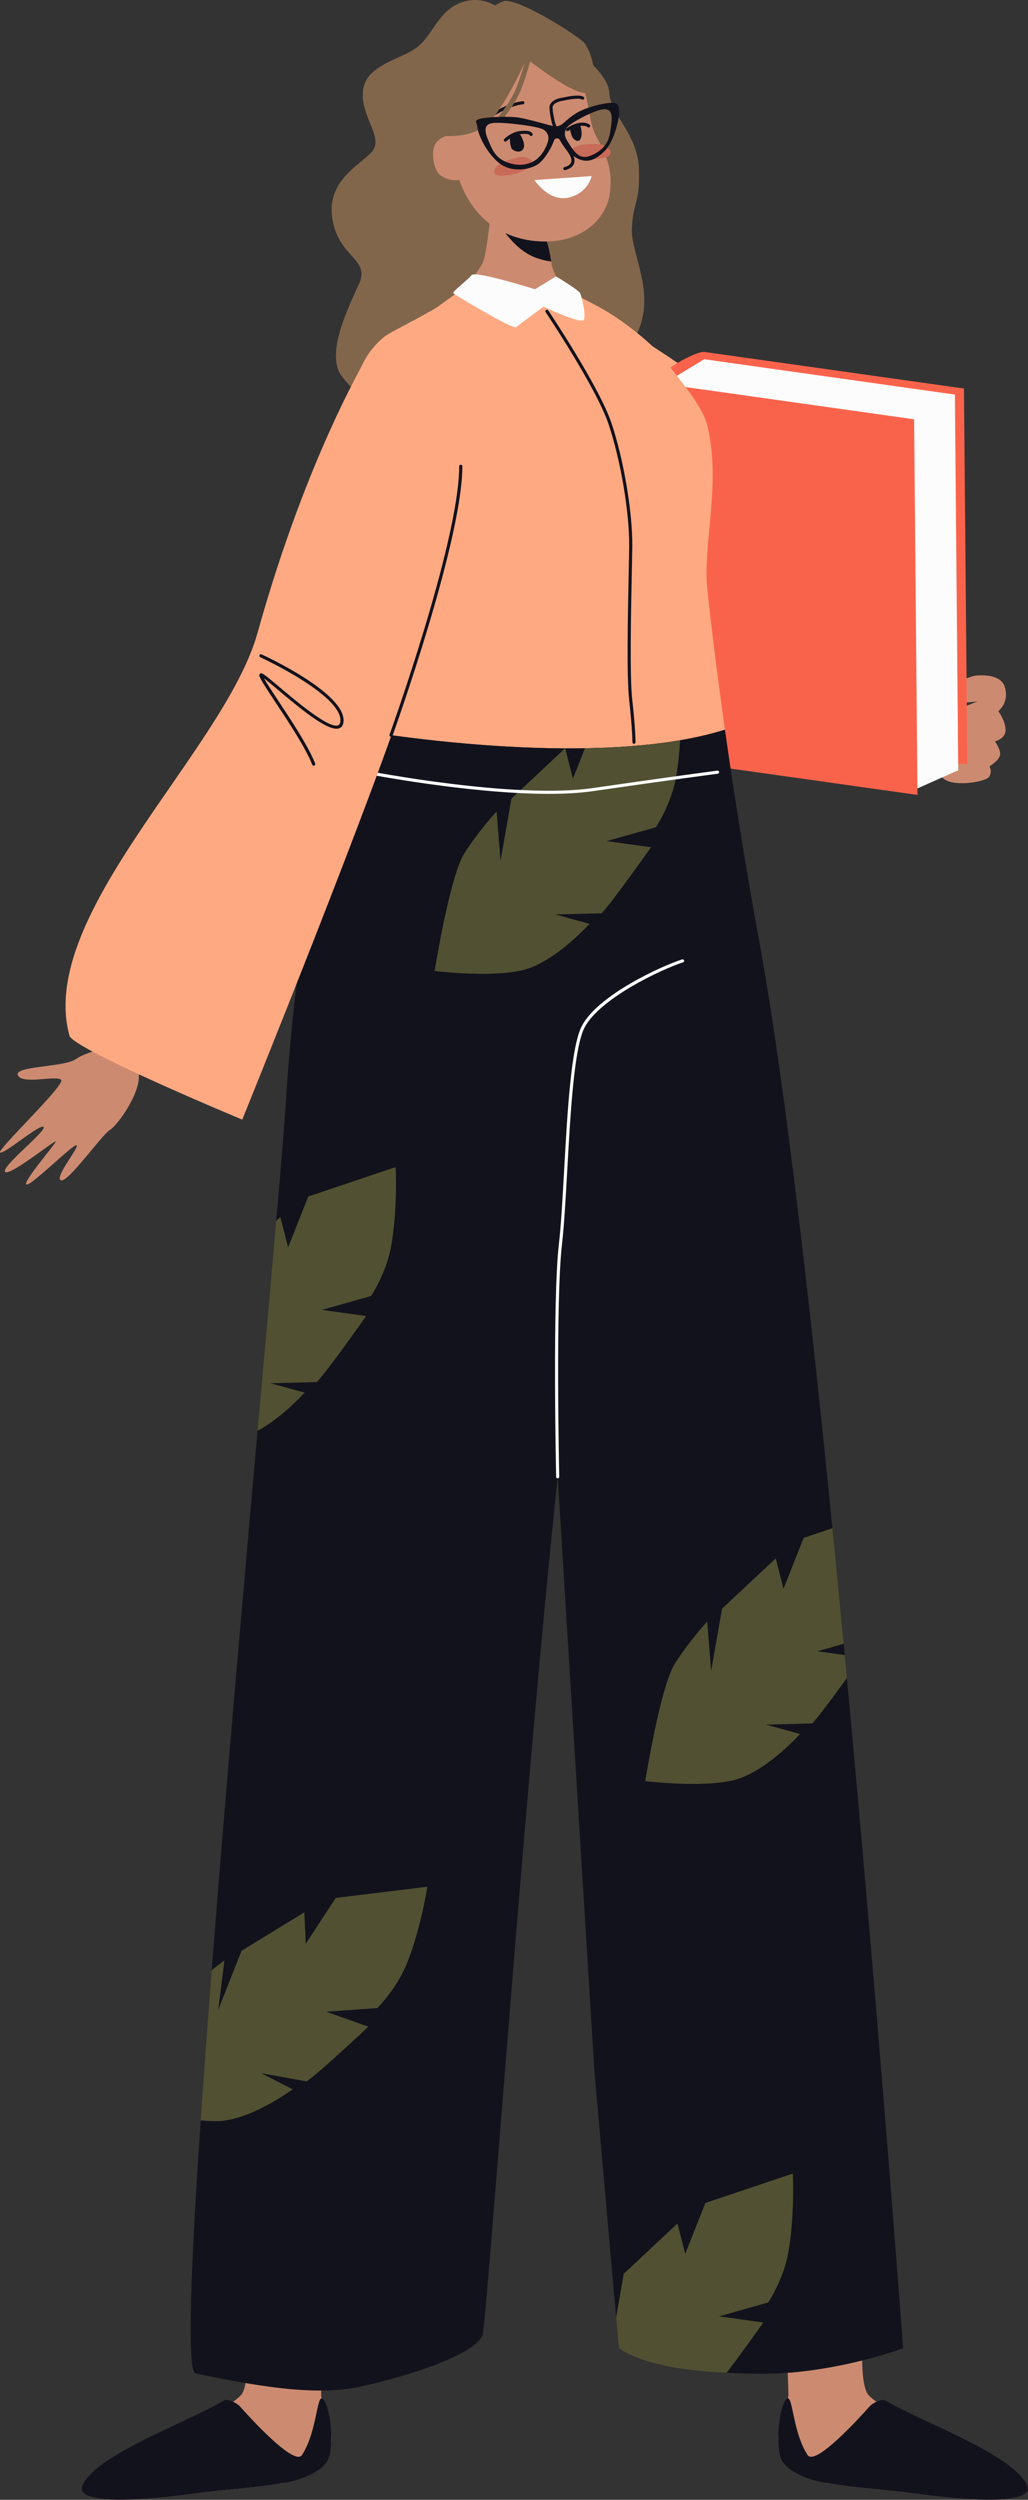 <svg id="_лой_2" xmlns="http://www.w3.org/2000/svg" width="444.26" height="1080" viewBox="0 0 444.26 1080"><rect x="0" y="0" width="444.26" height="1080" fill="#333333" stroke="none"/><g id="Pupils04_567114690"><g id="Pupils04_567114690-2"><path d="M434.28 296.86c-2.02-6.68-13.29-4.88-13.29-4.88.0.0-16.91 4.94-14.36 9.04 2.55 4.11 15.83 1.98 15.83 1.98l-8.12 3.3s-8.4 3.82-8.88 7.37c-.48 3.55 4.98 4.2 4.98 4.2.0.0-5.16 2.07-4.02 6.06 1.14 3.99 5.15 4.23 5.15 4.23.0.0-8 3.17-4.33 7.69 3.67 4.52 18.89 2.06 20.29-.32 1.4-2.38.06-4.41.06-4.41.0.0 4.23-2.59 4.6-4.95.38-2.36-2.22-5.86-2.22-5.86.0.0 4.63-1.07 4.6-4.95-.03-3.88-3.13-8.14-3.13-8.14.0.0 4.84-3.68 2.82-10.36z" fill="#cc8b70"/><g><path d="M47.15 452.51s-9.34 1.63-14.48 5.13c-5.14 3.5-27.04 2.86-24.91 6.98 2.13 4.12 16.87-.27 18.67 1.95 1.8 2.22-28.03 30.43-26.36 31.35 1.67.92 17.49-12.75 18.78-11.02 1.28 1.73-18.31 17.08-16.67 19.35s21.38-13.63 21.89-13.14c.51.49-14.2 17.3-12.72 18.62 1.48 1.32 20.3-17.61 21.72-16.94s-9.8 14.06-6.73 15.15c3.08 1.09 17.46-19.46 21.18-21.79 3.71-2.32 14.3-17.5 12.25-25.18-2.05-7.68-8.21-13.22-12.62-10.48z" fill="#cc8b70"/><path d="M218.73 6.3s-7.17-8.87-18.36-5.57c-11.19 3.31-13.13 14.92-20.8 20.17-7.67 5.24-21.8 7.42-22.74 18.63-.93 11.21 9.47 20.25 3.66 26.3-5.81 6.05-19.72 12.75-16.78 29.2 2.94 16.46 16.28 16.78 11.48 27.51-4.81 10.73-14.56 30.25-7.6 39.85 6.96 9.6 27.61 25.57 48.41 20.65 20.8-4.92 64.67-15.25 77.08-34.82 12.41-19.58-.74-37.62.0-49.89.74-12.28 3.42-9.79 3.04-25.13-.38-15.33-12.24-23.31-12.81-33.09-.57-9.78-17.76-20.53-21.7-24.62-3.93-4.09-22.87-9.2-22.87-9.2z" fill="#82664b"/><path d="M273.07 143.95s113.04 68.79 106.03 106.91c-7.01 38.12-33.49 47.03-60.52 37.21-27.03-9.83-73.28-87-80.17-106.51-9.54-27.02 16.03-46.43 34.66-37.61z" fill="#ffa982"/><g><path d="M337.83 1045.39s2.87-9.66 2.88-10.29c.02-9.07-1.47-27.49-1.47-27.49l33.8-2.24s-2.07 24.77 2.35 29.44c11.22 11.87 59.29 22.85 68.2 38.2 5.9 10.17-29.11 7-48.79 4.23-19.68-2.77-45.51-2.73-53.72-11.2-8.21-8.47-3.26-20.67-3.26-20.67z" fill="#cc8b70"/><path d="M339.6 1036.81c3.13-4.25 2.46 13.15 9.39 23.83 3.33 5.13 23.08-16.79 26.77-20.93 1.44-1.61 4.28-2.84 6.33-2.91 17.05 10.03 53.7 22.75 61.51 36.21 5.9 10.17-29.11 7-48.79 4.23-12.11-1.7-26.55-2.34-37.78-4.56-.3-.04-.59-.08-.88-.12-6.26-.96-16.77-4.81-18.79-10.82-2.01-6.01-.89-20.69 2.24-24.94z" fill="#12121c"/></g><g><path d="M141.67 1045.39s-2.87-9.66-2.88-10.29c-.02-9.07 1.47-27.49 1.47-27.49l-33.8-2.24s2.07 24.77-2.35 29.44c-11.22 11.87-59.29 22.85-68.2 38.2-5.9 10.17 29.11 7 48.79 4.23 19.68-2.77 45.51-2.73 53.72-11.2 8.21-8.47 3.26-20.67 3.26-20.67z" fill="#cc8b70"/><path d="M139.9 1036.81c-3.13-4.25-2.46 13.15-9.39 23.83-3.33 5.13-23.07-16.79-26.77-20.93-1.44-1.61-4.28-2.84-6.33-2.91-17.05 10.03-53.7 22.75-61.51 36.21-5.9 10.17 29.11 7 48.79 4.23 12.11-1.7 26.55-2.34 37.78-4.56.3-.04.59-.08.88-.12 6.26-.96 16.77-4.81 18.79-10.82s.89-20.69-2.24-24.94z" fill="#12121c"/></g><g><path d="M305.16 152.15l-.57-.08c-4.07-.59-21.03 9.21-20.98 13.37h0l7.94 1.15 1.36 154.75 125.13 8.81-1.46-162.29-111.43-15.71z" fill="#fa634b"/><path d="M414.11 332.76 395.34 341.14 288.99 323.96 286.76 165.88 304.32 155.2 412.66 170.47 414.11 332.76z" fill="#fcfcfc"/><path d="M396.5 343.44 285.07 327.73 283.61 165.44 395.04 181.15 396.5 343.44z" fill="#fa634b"/></g><path d="M243.5 124.14c-1.55-1.15-4.68-7-5.13-10.06-.34-2.35-.69-5.11-1.55-8.08-5.01-17.35-23.63-23.99-23.63-23.99.0.0-1.9 20.59-3.86 29.49-.66 2.99-4.7 8.69-8.5 12.14l35.52 9.24 7.15-8.73z" fill="#cc8b70"/><path d="M231.29 111.24c-10.09-3.81-16.56-16.09-16.56-16.09l20.38 6.34c.67 1.42 1.24 2.92 1.7 4.52.72 2.51 1.08 4.87 1.39 6.95-1.98-.21-4.28-.72-6.92-1.72z" fill="#12121c"/><path d="M198.49 77.71s-4.07 1.01-8.13-1.99c-3.23-2.38-4.34-11.06-1.82-14.1 2.52-3.03 6.15-3.36 6.94-3.67.79-.31-2-18.69 1.76-28.34 3.75-9.65 5.66-14.27 20.56-14.94 14.91-.67 23.25 6.58 28.83 12.32 5.57 5.74 7.44 18.61 8.65 24.71 1.2 6.09 2.86 7.76 4.37 10.94 3.48 7.34 5.12 12.62 3.77 21.54-1.35 8.92-9.48 18.51-23.87 19.95-14.39 1.44-33.41-4.29-41.05-26.41z" fill="#cc8b70"/><path d="M244.1 73.53c-.3.0-.57-.2-.65-.49-.1-.36.11-.73.47-.83 1.62-.45 2.59-1.15 2.9-2.07.42-1.26-.29-3.08-2.1-5.41-3.64-4.71-6.13-10.74-6.39-12.28-.08-.5-.19-1-.29-1.51-.29-1.42-.6-2.88-.59-4.75.0-.15.18-3.29 5.89-4.05 1.07-.25 6.86-1.53 8.81-.34.32.19.42.61.23.93-.19.32-.61.42-.93.23-1.15-.7-5.43-.06-7.86.51-4.56.61-4.78 2.67-4.78 2.76.0 1.69.28 3.09.56 4.43.11.52.22 1.04.3 1.56.24 1.39 2.67 7.21 6.12 11.67 2.13 2.75 2.88 4.93 2.31 6.67-.46 1.38-1.74 2.37-3.82 2.95-.06.02-.12.03-.18.03z" fill="#12121c"/><path d="M212.09 50.83c-.21.0-.42-.1-.56-.29-.21-.31-.14-.73.17-.94.3-.21 7.46-5.17 14.19-5.89.38-.04.71.23.74.6.04.37-.23.71-.6.74-6.39.68-13.49 5.6-13.56 5.65-.12.08-.25.12-.39.12z" fill="#12121c"/><path d="M255.67 76.07s-1.42 7.33-9.95 9.3c-8.53 1.97-14.76-7.58-14.76-7.58l24.71-1.72z" fill="#fcfcfc"/><g><path d="M224.81 58.16s2.64 4.11 1.33 6.17c-1.31 2.06-4.15.95-4.95-.04-.79-.99-1.14-5.6-.61-5.89.53-.29 1.6-1.09 4.23-.25z" fill="#12121c"/><path d="M218.41 61.21c-.17.0-.34-.07-.48-.2-.27-.26-.27-.69.0-.96.12-.12 2.96-2.97 6.77-3.43 3.92-.47 5.13.41 5.45 1.23.13.35-.04.74-.39.88-.35.14-.74-.04-.88-.39-.1-.21-1.07-.73-4.02-.38-3.33.4-5.94 3.01-5.97 3.04-.13.13-.31.2-.48.2z" fill="#12121c"/></g><path d="M305.41 251.81c-.88-20.62 5.98-43.75.35-67.66-2.46-10.45-15.38-23.37-19.77-30.63-3.88-3.95-8.06-7.71-12.5-11.16-2.04-1.58-3.95-2.97-5.75-4.22h0c-5.68-3.91-10.28-6.32-14.23-8.32-3.82-1.93-7.03-3.49-10.01-5.67l-7.71 6.76-34.96-7.27c-.46 1.03-9.75 7.49-11.99 9.13h0c-8.96 5.41-20.39 10.75-23.04 12.95-26.73 22.16-9.95 73.98-9.84 141.2.03 15.23-.99 26.1-1.94 28.41.0.0 101.48 18.07 159.28-.09-5.34-37.82-7.84-62.38-7.88-63.41z" fill="#ffa982"/><g><path d="M250.75 54.27s1.09 2.8.34 5.23c-.75 2.43-2.8 1.09-3.51.12-.71-.98-1.49-4.08-1.12-4.46.37-.39 2.22-1.45 4.29-.88z" fill="#12121c"/><path d="M245.26 56.69c-.2.0-.41-.09-.54-.27-.23-.3-.17-.72.13-.95.1-.08 2.47-1.86 5.42-2.37 3.13-.54 4.54.79 4.6.84.27.26.28.69.02.96-.26.27-.69.28-.96.02-.03-.03-1.03-.89-3.43-.48-2.63.45-4.81 2.09-4.83 2.11-.12.09-.27.14-.41.14z" fill="#12121c"/></g><path d="M224.91 67.81s-10.14 1.73-11.35 5.8 10.06 2.12 14.74-.88c4.68-3.01-.88-5.47-3.39-4.92z" fill="#c96b59"/><path d="M259.56 62.43s-10.22-1.2-12.53 2.37c-2.31 3.57 9.06 4.87 14.39 3.3 5.33-1.57.7-5.5-1.86-5.67z" fill="#c96b59"/><path d="M228.11 24.12s-8.76 20.08-16.34 28.31c-7.58 8.23-21.53 6.15-21.53 6.15.0.0-11.31-32.18-.77-45.02 10.54-12.84 26.45-4.02 29.8-1.42 3.35 2.6 8.84 11.98 8.84 11.98z" fill="#82664b"/><path d="M224.8 23.14s25.31 20.63 29.71 16.41c2.85-2.73 3.35-12.87-1.68-20.62-1.96-3.02-29.72-20.33-35.15-18.41-5.43 1.92-10.66 6.75-7.65 9.81 3 3.06 14.77 12.82 14.77 12.82z" fill="#82664b"/><path d="M216.68 51.55c.31.0.61-.13.83-.39.2-.24 4.96-5.96 7.45-11.95 2.46-5.91 4.91-15.41 5.01-15.81.15-.58-.2-1.16-.78-1.31-.58-.15-1.16.2-1.31.78-.02.1-2.51 9.75-4.91 15.52-2.37 5.68-7.07 11.34-7.12 11.4-.38.46-.32 1.14.14 1.52.2.17.45.25.69.25z" fill="#82664b"/><path d="M328.09 406.53c-6.31-34.35-11.2-65.83-14.8-91.3-57.8 18.16-159.28.09-159.28.09-15.87 38.32-26.4 94.93-30.44 160.45-3.68 59.66-51.7 547.07-39.06 549.65 24.05 4.92 50.78 10.11 71 5.73 20.22-4.37 49.74-13.66 53.02-22.41 1.85-4.94 17.31-226.71 32.49-370.72l15.84 256.68 10.59 119.84c12.19 8.33 34.97 10.88 62.32 10.99 30.55.12 60.53-10.99 60.53-10.99.0.0-33.04-449.2-62.21-608.01z" fill="#12121c"/><path d="M266.06 44.62c-1.7-.6-7.24.15-13.51 2.56-5.22 2-8.41 5.65-9.73 6.53-1.31.88-2.36 1.17-5.02.46-2.66-.71-10.07-2.82-13.93-3.41-3.85-.59-13.89-.26-16.66.64-1.48.48-1.65.97-1.5 1.33.27.61.47 1.25.54 1.91.5 4.71 5.2 12.86 10.09 16.28 5.41 3.79 12.93 2.2 16.09.06 3.16-2.14 6.18-7.9 6.67-9.46.49-1.56 1.12-2.32 2.86-1.27 1.74 1.04 1.57 4.58 6.8 7.75 4.94 3 8.76 1.03 12.65-2.87 3.89-3.9 5.95-13.21 6.08-15.25.13-2.04.27-4.65-1.43-5.25zm-29.29 16.61c-2.51 7.93-8.47 11.19-15.48 9.55-7.26-1.7-8.53-6.22-10.26-10.15-1.72-3.94-2.01-6.96 1.97-7.48 3.98-.52 18.92 1.27 21.67 2.74 1.1.59 1.7 1.42 2.02 2.21.4.99.41 2.1.08 3.13zm27.36-7.25c-.63 4.24-.7 8.93-6.91 12.35-6 3.3-8.21 1.04-12.4-6.03-.55-.92-.8-1.99-.68-3.05.1-.84.45-1.8 1.31-2.63 2.15-2.1 11.34-6.92 15.09-7.39 3.76-.47 4.22 2.53 3.59 6.76z" fill="#12121c"/><g><path d="M159.21 875.6l-18.2-6.46 22.02-1.59s8.58-8.44 12.98-19.67c6.1-15.56 8.66-32.74 8.66-32.74l-39.56 4.83-12.96 19.77-.64-13.53-27.12 16.6-10.06 25.43 2.65-21.27s-2.24 1.6-5.5 4.23c-1.79 22.98-3.4 44.85-4.76 64.85 3.97.43 7.73.52 10.82.04 13.71-2.13 28.93-13.45 28.93-13.45l-13.62-6.94 19.69 3.54c5.51-3.79 26.67-23.64 26.67-23.64z" fill="#515032"/><path d="M307.33 721.93l-1.7-21.37s-7.67 8.26-13.95 18.11c-6.28 9.86-12.84 50.82-12.84 50.82.0.0 28.3 3.51 41.29-1.34 13-4.86 25.62-19.01 25.62-19.01l-14.74-4.05 20-.51c2.75-2.86 9.75-12.36 14.98-19.62-.31-3.3-.62-6.61-.93-9.92l-11.84-1.64 11.38-3.21c-1.57-16.62-3.19-33.33-4.85-49.96l-12.44 4.19-8.7 21.97-3.36-13.12-23.21 21.73-4.72 26.94z" fill="#515032"/><path d="M131.64 601.66l-14.74-4.05 20-.51c4.64-4.82 21.35-28.53 21.35-28.53l-19.13-2.65 21.25-6s6.7-10 8.74-21.89c2.83-16.47 1.87-33.81 1.87-33.81l-37.77 12.72-8.7 21.97-3.36-13.12-1.8 1.68c-2.16 24.77-4.96 56.02-8.05 90.74 10.93-6.01 20.34-16.55 20.34-16.55z" fill="#515032"/><path d="M229.11 418.14c13-4.86 25.62-19.01 25.62-19.01l-14.74-4.05 20-.51c4.64-4.82 21.35-28.53 21.35-28.53l-19.13-2.65 21.25-6s6.7-10 8.74-21.89c.92-5.35 1.44-10.79 1.72-15.7-12.97 2.22-27.05 3.24-41.13 3.47l-5.19 13.11-3.34-13.05s-.06.0-.09.0l-23.14 21.67-4.72 26.94-1.7-21.37s-7.67 8.26-13.95 18.11c-6.28 9.86-12.84 50.82-12.84 50.82.0.0 28.3 3.51 41.29-1.34z" fill="#515032"/><path d="M329.87 1003.4l-19.13-2.65 21.25-6s6.7-10 8.74-21.89c2.83-16.47 1.87-33.81 1.87-33.81l-37.77 12.72-8.7 21.97-3.36-13.12-23.21 21.73-3.29 18.79 1.18 13.39c9.77 6.67 26.33 9.64 46.58 10.61 6.64-8.71 15.84-21.75 15.84-21.75z" fill="#515032"/></g><path d="M237.16 342.98c-34.48.0-78.58-8.6-79.11-8.71-.37-.07-.61-.43-.53-.79.07-.37.43-.61.8-.53.63.12 63.84 12.45 97.81 7.52 34.09-4.95 53.68-7.5 53.88-7.53.37-.05.71.21.76.58.05.37-.21.71-.58.76-.19.03-19.78 2.57-53.86 7.52-5.71.83-12.24 1.18-19.16 1.18z" fill="#fcfcfc"/><path d="M159.86 152.04s-26.81 43.32-48.59 121.47c-14.13 50.68-95.62 121.6-81.25 173.94 1.6 5.83 74.67 36.27 74.67 36.27.0.0 58.7-144.71 72.63-190.2 19.02-62.09 22.88-108.79 17.87-122.64-5.01-13.85-21.22-34.73-35.32-18.84z" fill="#ffa982"/><path d="M168.99 318.29c-.08.0-.15-.01-.23-.04-.35-.13-.53-.51-.41-.87.08-.21 7.62-21.14 15.06-45.79 9.84-32.58 15.04-56.83 15.04-70.13.0-.37.3-.68.68-.68s.68.3.68.68c0 32.42-29.87 115.54-30.17 116.38-.1.28-.36.45-.64.45z" fill="#12121c"/><path d="M135.56 330.82c-.27.0-.53-.16-.63-.43-2.77-7.18-10.31-18.57-15.82-26.89-4.46-6.74-6.8-10.31-7.03-11.62-.08-.45.14-.75.37-.88.75-.44 1.53.11 8.34 5.85 7.5 6.33 21.47 18.11 25.37 16.51.2-.08.81-.33.94-1.72.42-4.58-5.39-10.8-16.79-18-8.75-5.52-17.75-9.66-17.84-9.7-.34-.16-.49-.56-.33-.9.16-.34.56-.49.9-.33 1.49.68 36.52 16.86 35.42 29.05-.13 1.46-.73 2.42-1.77 2.85-4.29 1.76-15.11-6.91-26.75-16.73-2.21-1.86-4.46-3.77-5.86-4.82 1.14 2.06 3.61 5.79 6.18 9.69 5.54 8.37 13.13 19.83 15.95 27.15.13.35-.04.74-.39.88-.08.03-.16.05-.24.05z" fill="#12121c"/><path d="M241.02 638.7c-.37.0-.67-.29-.68-.66-.02-.76-1.65-75.89 1.19-100.61.94-8.17 1.59-19.73 2.27-31.97 1.4-25.07 2.99-53.5 7.71-62.33 7.15-13.41 34.6-25.86 43.26-28.64.36-.11.74.08.85.44.11.36-.08.74-.44.85-9.78 3.14-35.9 15.66-42.48 27.99-4.58 8.57-6.16 36.84-7.55 61.77-.69 12.26-1.33 23.84-2.28 32.05-2.83 24.62-1.2 99.67-1.19 100.42.0.37-.29.68-.66.69h-.02z" fill="#fcfcfc"/><path d="M231.2 124.97s-25.86-8.14-27.41-6.1c-1.56 2.03-8.38 7.1-7.9 7.78.48.68 26.04 15.92 27.2 14.72 1.17-1.2 11.82-8.87 11.82-8.87.0.0 16.49 7.85 17.45 5.58.96-2.27-1.05-10.11-1.65-11.43-.6-1.32-10.41-7.24-10.41-7.24l-9.1 5.57z" fill="#fcfcfc"/><path d="M273.97 321.36h0c-.37.0-.67-.31-.67-.68.0-.05.01-5.51-1.39-18.06-1.14-10.13-.59-36.83-.23-54.49.1-4.73.18-8.81.22-11.85.18-14.62-3.66-37.45-8.94-53.1-5.3-15.71-26.94-47.99-27.16-48.32-.21-.31-.13-.73.18-.94.31-.21.73-.13.94.18.22.33 21.96 32.76 27.32 48.64 5.32 15.78 9.2 38.8 9.01 53.55-.04 3.04-.12 7.13-.22 11.86-.36 17.63-.91 44.27.22 54.31 1.42 12.64 1.4 18.16 1.4 18.21.0.37-.3.67-.68.67z" fill="#12121c"/></g></g></g></svg>